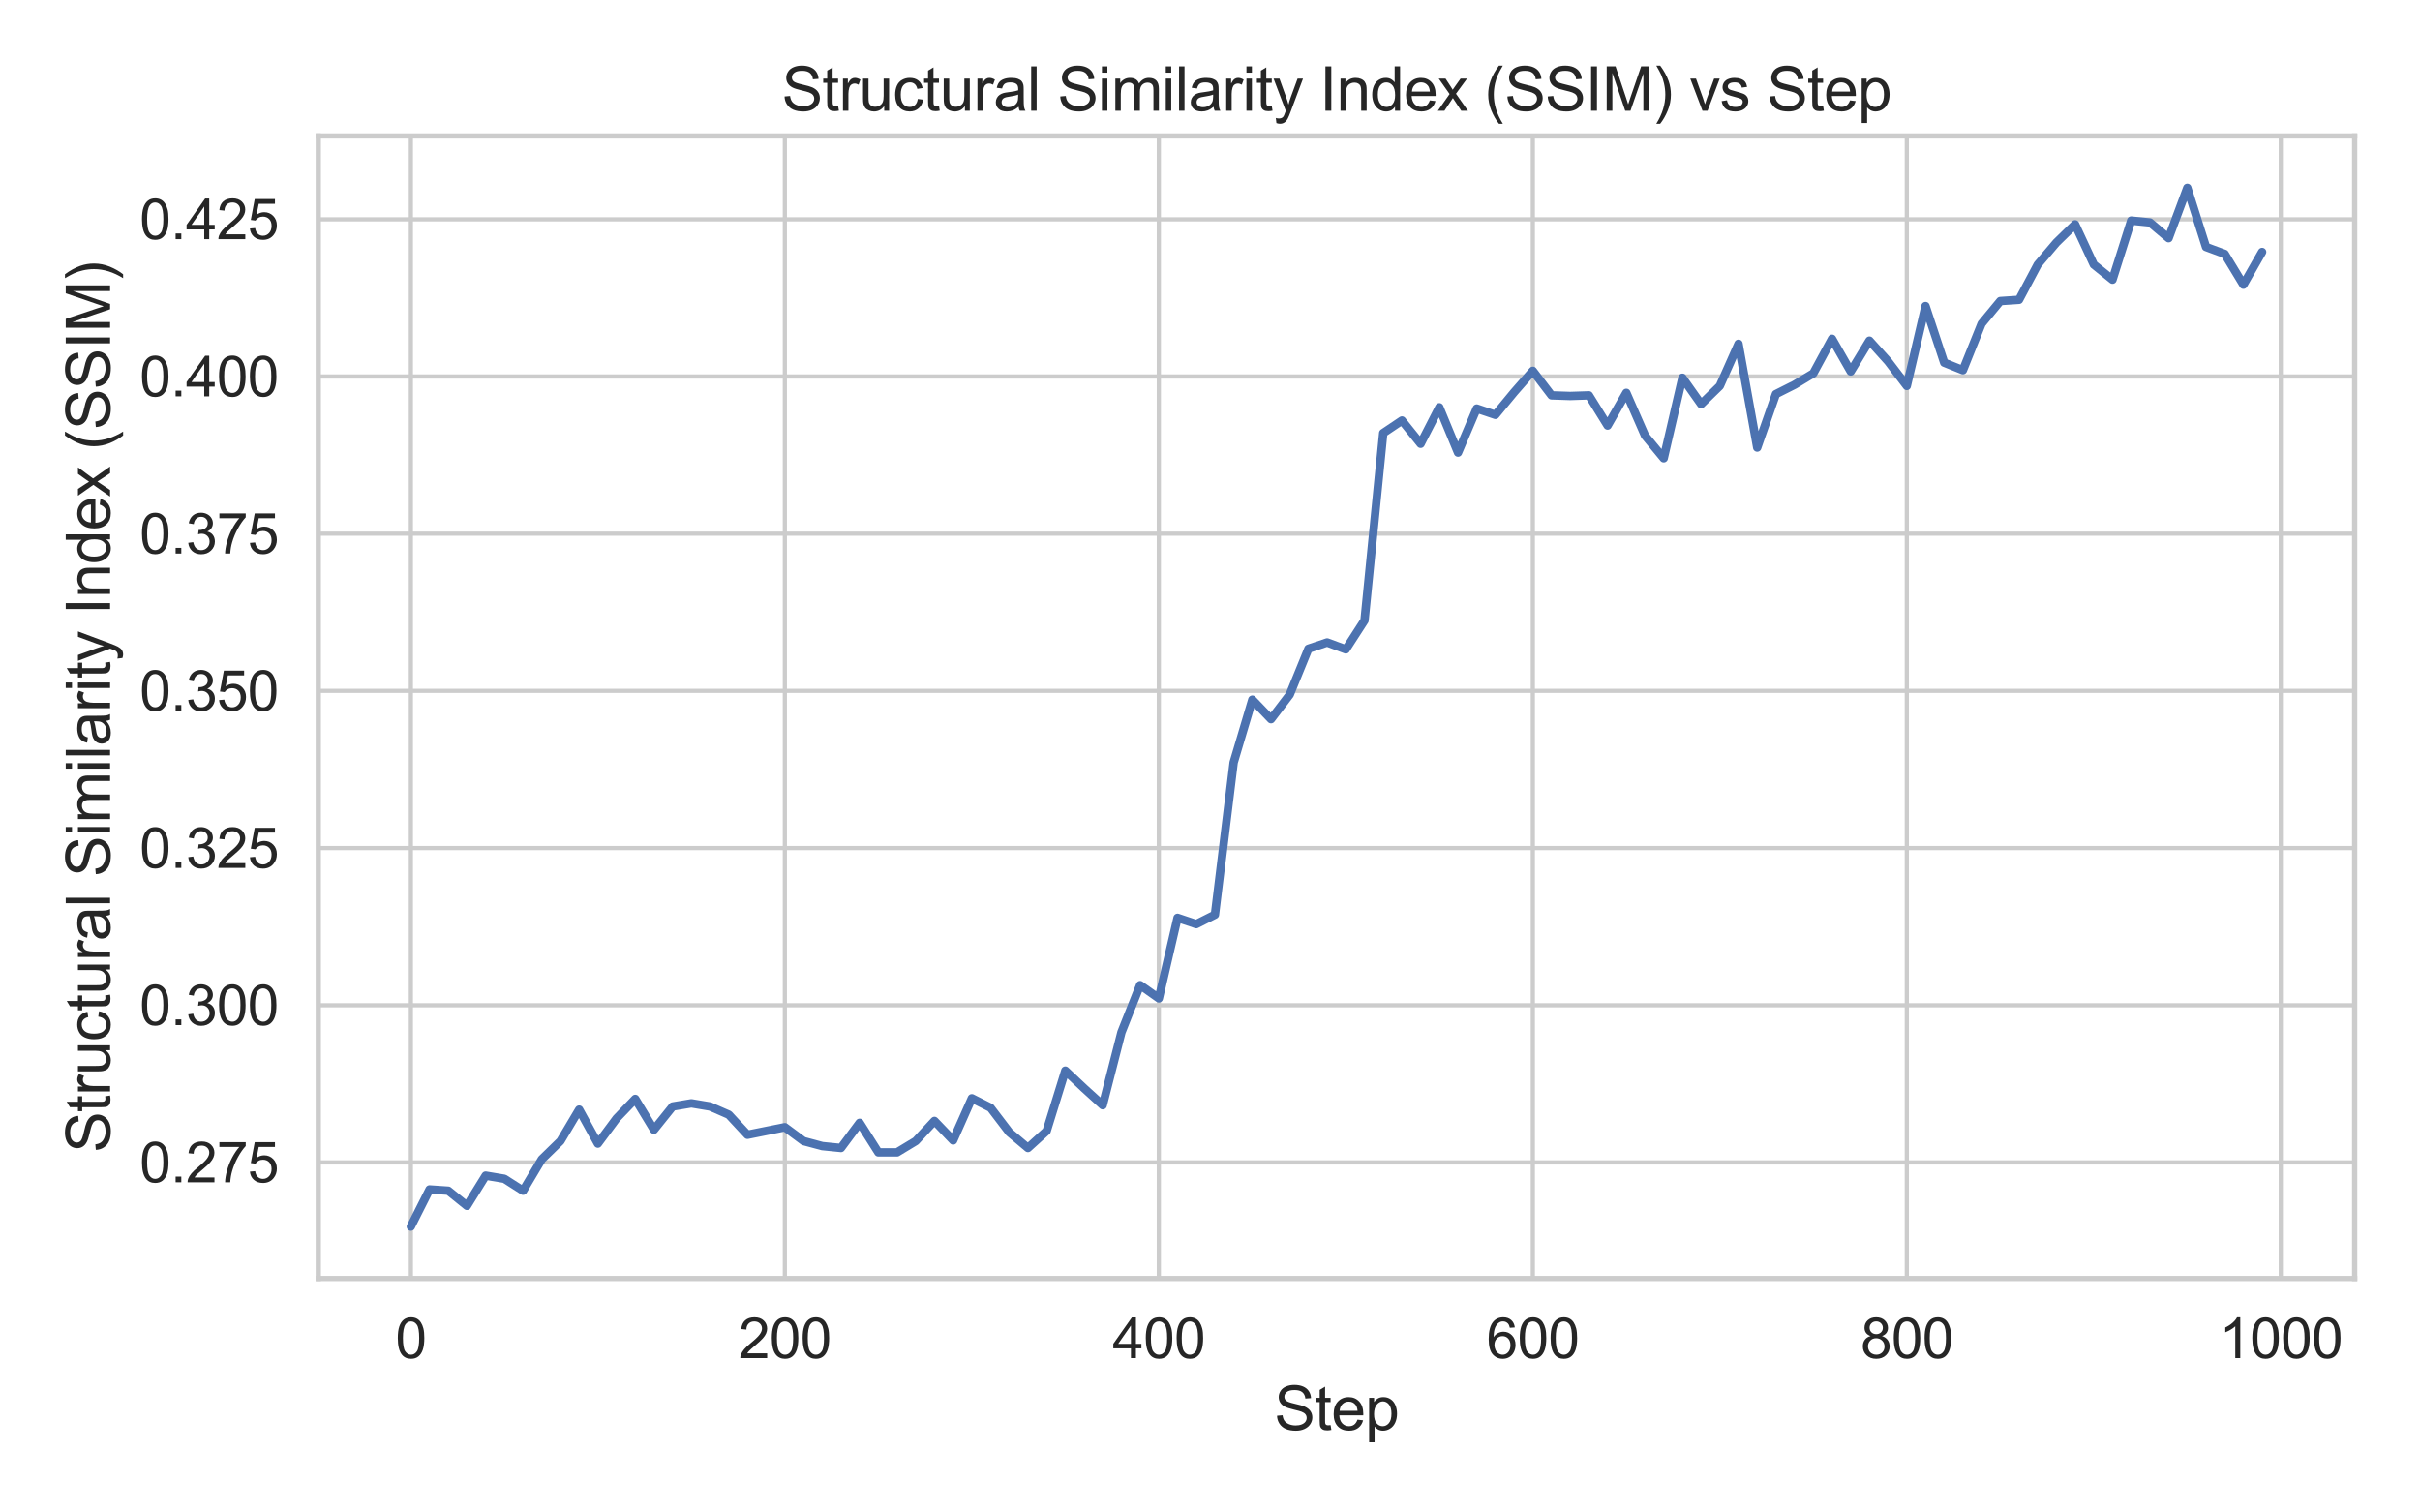 <?xml version="1.0" encoding="utf-8" standalone="no"?>
<!DOCTYPE svg PUBLIC "-//W3C//DTD SVG 1.1//EN"
  "http://www.w3.org/Graphics/SVG/1.1/DTD/svg11.dtd">
<svg xmlns:xlink="http://www.w3.org/1999/xlink" width="576pt" height="360pt" viewBox="0 0 576 360" xmlns="http://www.w3.org/2000/svg" version="1.1">
 <defs>
  <style type="text/css">*{stroke-linejoin: round; stroke-linecap: butt}</style>
 </defs>
 <g id="figure_1">
  <g id="patch_1">
   <path d="M 0 360 
L 576 360 
L 576 0 
L 0 0 
z
" style="fill: #ffffff"/>
  </g>
  <g id="axes_1">
   <g id="patch_2">
    <path d="M 75.762 304.308 
L 560.448 304.308 
L 560.448 32.352 
L 75.762 32.352 
z
" style="fill: #ffffff"/>
   </g>
   <g id="matplotlib.axis_1">
    <g id="xtick_1">
     <g id="line2d_1">
      <path d="M 97.793 304.308 
L 97.793 32.352 
" clip-path="url(#p679543b915)" style="fill: none; stroke: #cccccc; stroke-linecap: round"/>
     </g>
     <g id="text_1">
      <!-- 0 -->
      <g style="fill: #262626" transform="translate(94.123 323.256) scale(0.132 -0.132)">
       <defs>
        <path id="ArialMT-30" d="M 266 2259 
Q 266 3072 433 3567 
Q 600 4063 929 4331 
Q 1259 4600 1759 4600 
Q 2128 4600 2406 4451 
Q 2684 4303 2865 4023 
Q 3047 3744 3150 3342 
Q 3253 2941 3253 2259 
Q 3253 1453 3087 958 
Q 2922 463 2592 192 
Q 2263 -78 1759 -78 
Q 1097 -78 719 397 
Q 266 969 266 2259 
z
M 844 2259 
Q 844 1131 1108 757 
Q 1372 384 1759 384 
Q 2147 384 2411 759 
Q 2675 1134 2675 2259 
Q 2675 3391 2411 3762 
Q 2147 4134 1753 4134 
Q 1366 4134 1134 3806 
Q 844 3388 844 2259 
z
" transform="scale(0.016)"/>
       </defs>
       <use xlink:href="#ArialMT-30"/>
      </g>
     </g>
    </g>
    <g id="xtick_2">
     <g id="line2d_2">
      <path d="M 186.808 304.308 
L 186.808 32.352 
" clip-path="url(#p679543b915)" style="fill: none; stroke: #cccccc; stroke-linecap: round"/>
     </g>
     <g id="text_2">
      <!-- 200 -->
      <g style="fill: #262626" transform="translate(175.797 323.256) scale(0.132 -0.132)">
       <defs>
        <path id="ArialMT-32" d="M 3222 541 
L 3222 0 
L 194 0 
Q 188 203 259 391 
Q 375 700 629 1000 
Q 884 1300 1366 1694 
Q 2113 2306 2375 2664 
Q 2638 3022 2638 3341 
Q 2638 3675 2398 3904 
Q 2159 4134 1775 4134 
Q 1369 4134 1125 3890 
Q 881 3647 878 3216 
L 300 3275 
Q 359 3922 746 4261 
Q 1134 4600 1788 4600 
Q 2447 4600 2831 4234 
Q 3216 3869 3216 3328 
Q 3216 3053 3103 2787 
Q 2991 2522 2730 2228 
Q 2469 1934 1863 1422 
Q 1356 997 1212 845 
Q 1069 694 975 541 
L 3222 541 
z
" transform="scale(0.016)"/>
       </defs>
       <use xlink:href="#ArialMT-32"/>
       <use xlink:href="#ArialMT-30" x="55.615"/>
       <use xlink:href="#ArialMT-30" x="111.23"/>
      </g>
     </g>
    </g>
    <g id="xtick_3">
     <g id="line2d_3">
      <path d="M 275.823 304.308 
L 275.823 32.352 
" clip-path="url(#p679543b915)" style="fill: none; stroke: #cccccc; stroke-linecap: round"/>
     </g>
     <g id="text_3">
      <!-- 400 -->
      <g style="fill: #262626" transform="translate(264.812 323.256) scale(0.132 -0.132)">
       <defs>
        <path id="ArialMT-34" d="M 2069 0 
L 2069 1097 
L 81 1097 
L 81 1613 
L 2172 4581 
L 2631 4581 
L 2631 1613 
L 3250 1613 
L 3250 1097 
L 2631 1097 
L 2631 0 
L 2069 0 
z
M 2069 1613 
L 2069 3678 
L 634 1613 
L 2069 1613 
z
" transform="scale(0.016)"/>
       </defs>
       <use xlink:href="#ArialMT-34"/>
       <use xlink:href="#ArialMT-30" x="55.615"/>
       <use xlink:href="#ArialMT-30" x="111.23"/>
      </g>
     </g>
    </g>
    <g id="xtick_4">
     <g id="line2d_4">
      <path d="M 364.838 304.308 
L 364.838 32.352 
" clip-path="url(#p679543b915)" style="fill: none; stroke: #cccccc; stroke-linecap: round"/>
     </g>
     <g id="text_4">
      <!-- 600 -->
      <g style="fill: #262626" transform="translate(353.827 323.256) scale(0.132 -0.132)">
       <defs>
        <path id="ArialMT-36" d="M 3184 3459 
L 2625 3416 
Q 2550 3747 2413 3897 
Q 2184 4138 1850 4138 
Q 1581 4138 1378 3988 
Q 1113 3794 959 3422 
Q 806 3050 800 2363 
Q 1003 2672 1297 2822 
Q 1591 2972 1913 2972 
Q 2475 2972 2870 2558 
Q 3266 2144 3266 1488 
Q 3266 1056 3080 686 
Q 2894 316 2569 119 
Q 2244 -78 1831 -78 
Q 1128 -78 684 439 
Q 241 956 241 2144 
Q 241 3472 731 4075 
Q 1159 4600 1884 4600 
Q 2425 4600 2770 4297 
Q 3116 3994 3184 3459 
z
M 888 1484 
Q 888 1194 1011 928 
Q 1134 663 1356 523 
Q 1578 384 1822 384 
Q 2178 384 2434 671 
Q 2691 959 2691 1453 
Q 2691 1928 2437 2201 
Q 2184 2475 1800 2475 
Q 1419 2475 1153 2201 
Q 888 1928 888 1484 
z
" transform="scale(0.016)"/>
       </defs>
       <use xlink:href="#ArialMT-36"/>
       <use xlink:href="#ArialMT-30" x="55.615"/>
       <use xlink:href="#ArialMT-30" x="111.23"/>
      </g>
     </g>
    </g>
    <g id="xtick_5">
     <g id="line2d_5">
      <path d="M 453.853 304.308 
L 453.853 32.352 
" clip-path="url(#p679543b915)" style="fill: none; stroke: #cccccc; stroke-linecap: round"/>
     </g>
     <g id="text_5">
      <!-- 800 -->
      <g style="fill: #262626" transform="translate(442.842 323.256) scale(0.132 -0.132)">
       <defs>
        <path id="ArialMT-38" d="M 1131 2484 
Q 781 2613 612 2850 
Q 444 3088 444 3419 
Q 444 3919 803 4259 
Q 1163 4600 1759 4600 
Q 2359 4600 2725 4251 
Q 3091 3903 3091 3403 
Q 3091 3084 2923 2848 
Q 2756 2613 2416 2484 
Q 2838 2347 3058 2040 
Q 3278 1734 3278 1309 
Q 3278 722 2862 322 
Q 2447 -78 1769 -78 
Q 1091 -78 675 323 
Q 259 725 259 1325 
Q 259 1772 486 2073 
Q 713 2375 1131 2484 
z
M 1019 3438 
Q 1019 3113 1228 2906 
Q 1438 2700 1772 2700 
Q 2097 2700 2305 2904 
Q 2513 3109 2513 3406 
Q 2513 3716 2298 3927 
Q 2084 4138 1766 4138 
Q 1444 4138 1231 3931 
Q 1019 3725 1019 3438 
z
M 838 1322 
Q 838 1081 952 856 
Q 1066 631 1291 507 
Q 1516 384 1775 384 
Q 2178 384 2440 643 
Q 2703 903 2703 1303 
Q 2703 1709 2433 1975 
Q 2163 2241 1756 2241 
Q 1359 2241 1098 1978 
Q 838 1716 838 1322 
z
" transform="scale(0.016)"/>
       </defs>
       <use xlink:href="#ArialMT-38"/>
       <use xlink:href="#ArialMT-30" x="55.615"/>
       <use xlink:href="#ArialMT-30" x="111.23"/>
      </g>
     </g>
    </g>
    <g id="xtick_6">
     <g id="line2d_6">
      <path d="M 542.868 304.308 
L 542.868 32.352 
" clip-path="url(#p679543b915)" style="fill: none; stroke: #cccccc; stroke-linecap: round"/>
     </g>
     <g id="text_6">
      <!-- 1000 -->
      <g style="fill: #262626" transform="translate(528.187 323.256) scale(0.132 -0.132)">
       <defs>
        <path id="ArialMT-31" d="M 2384 0 
L 1822 0 
L 1822 3584 
Q 1619 3391 1289 3197 
Q 959 3003 697 2906 
L 697 3450 
Q 1169 3672 1522 3987 
Q 1875 4303 2022 4600 
L 2384 4600 
L 2384 0 
z
" transform="scale(0.016)"/>
       </defs>
       <use xlink:href="#ArialMT-31"/>
       <use xlink:href="#ArialMT-30" x="55.615"/>
       <use xlink:href="#ArialMT-30" x="111.23"/>
       <use xlink:href="#ArialMT-30" x="166.846"/>
      </g>
     </g>
    </g>
    <g id="text_7">
     <!-- Step -->
     <g style="fill: #262626" transform="translate(303.294 340.363) scale(0.144 -0.144)">
      <defs>
       <path id="ArialMT-53" d="M 288 1472 
L 859 1522 
Q 900 1178 1048 958 
Q 1197 738 1509 602 
Q 1822 466 2213 466 
Q 2559 466 2825 569 
Q 3091 672 3220 851 
Q 3350 1031 3350 1244 
Q 3350 1459 3225 1620 
Q 3100 1781 2813 1891 
Q 2628 1963 1997 2114 
Q 1366 2266 1113 2400 
Q 784 2572 623 2826 
Q 463 3081 463 3397 
Q 463 3744 659 4045 
Q 856 4347 1234 4503 
Q 1613 4659 2075 4659 
Q 2584 4659 2973 4495 
Q 3363 4331 3572 4012 
Q 3781 3694 3797 3291 
L 3216 3247 
Q 3169 3681 2898 3903 
Q 2628 4125 2100 4125 
Q 1550 4125 1298 3923 
Q 1047 3722 1047 3438 
Q 1047 3191 1225 3031 
Q 1400 2872 2139 2705 
Q 2878 2538 3153 2413 
Q 3553 2228 3743 1945 
Q 3934 1663 3934 1294 
Q 3934 928 3725 604 
Q 3516 281 3123 101 
Q 2731 -78 2241 -78 
Q 1619 -78 1198 103 
Q 778 284 539 648 
Q 300 1013 288 1472 
z
" transform="scale(0.016)"/>
       <path id="ArialMT-74" d="M 1650 503 
L 1731 6 
Q 1494 -44 1306 -44 
Q 1000 -44 831 53 
Q 663 150 594 308 
Q 525 466 525 972 
L 525 2881 
L 113 2881 
L 113 3319 
L 525 3319 
L 525 4141 
L 1084 4478 
L 1084 3319 
L 1650 3319 
L 1650 2881 
L 1084 2881 
L 1084 941 
Q 1084 700 1114 631 
Q 1144 563 1211 522 
Q 1278 481 1403 481 
Q 1497 481 1650 503 
z
" transform="scale(0.016)"/>
       <path id="ArialMT-65" d="M 2694 1069 
L 3275 997 
Q 3138 488 2766 206 
Q 2394 -75 1816 -75 
Q 1088 -75 661 373 
Q 234 822 234 1631 
Q 234 2469 665 2931 
Q 1097 3394 1784 3394 
Q 2450 3394 2872 2941 
Q 3294 2488 3294 1666 
Q 3294 1616 3291 1516 
L 816 1516 
Q 847 969 1125 678 
Q 1403 388 1819 388 
Q 2128 388 2347 550 
Q 2566 713 2694 1069 
z
M 847 1978 
L 2700 1978 
Q 2663 2397 2488 2606 
Q 2219 2931 1791 2931 
Q 1403 2931 1139 2672 
Q 875 2413 847 1978 
z
" transform="scale(0.016)"/>
       <path id="ArialMT-70" d="M 422 -1272 
L 422 3319 
L 934 3319 
L 934 2888 
Q 1116 3141 1344 3267 
Q 1572 3394 1897 3394 
Q 2322 3394 2647 3175 
Q 2972 2956 3137 2557 
Q 3303 2159 3303 1684 
Q 3303 1175 3120 767 
Q 2938 359 2589 142 
Q 2241 -75 1856 -75 
Q 1575 -75 1351 44 
Q 1128 163 984 344 
L 984 -1272 
L 422 -1272 
z
M 931 1641 
Q 931 1000 1190 694 
Q 1450 388 1819 388 
Q 2194 388 2461 705 
Q 2728 1022 2728 1688 
Q 2728 2322 2467 2637 
Q 2206 2953 1844 2953 
Q 1484 2953 1207 2617 
Q 931 2281 931 1641 
z
" transform="scale(0.016)"/>
      </defs>
      <use xlink:href="#ArialMT-53"/>
      <use xlink:href="#ArialMT-74" x="66.699"/>
      <use xlink:href="#ArialMT-65" x="94.482"/>
      <use xlink:href="#ArialMT-70" x="150.098"/>
     </g>
    </g>
   </g>
   <g id="matplotlib.axis_2">
    <g id="ytick_1">
     <g id="line2d_7">
      <path d="M 75.762 276.681 
L 560.448 276.681 
" clip-path="url(#p679543b915)" style="fill: none; stroke: #cccccc; stroke-linecap: round"/>
     </g>
     <g id="text_8">
      <!-- 0.275 -->
      <g style="fill: #262626" transform="translate(33.233 281.406) scale(0.132 -0.132)">
       <defs>
        <path id="ArialMT-2e" d="M 581 0 
L 581 641 
L 1222 641 
L 1222 0 
L 581 0 
z
" transform="scale(0.016)"/>
        <path id="ArialMT-37" d="M 303 3981 
L 303 4522 
L 3269 4522 
L 3269 4084 
Q 2831 3619 2401 2847 
Q 1972 2075 1738 1259 
Q 1569 684 1522 0 
L 944 0 
Q 953 541 1156 1306 
Q 1359 2072 1739 2783 
Q 2119 3494 2547 3981 
L 303 3981 
z
" transform="scale(0.016)"/>
        <path id="ArialMT-35" d="M 266 1200 
L 856 1250 
Q 922 819 1161 601 
Q 1400 384 1738 384 
Q 2144 384 2425 690 
Q 2706 997 2706 1503 
Q 2706 1984 2436 2262 
Q 2166 2541 1728 2541 
Q 1456 2541 1237 2417 
Q 1019 2294 894 2097 
L 366 2166 
L 809 4519 
L 3088 4519 
L 3088 3981 
L 1259 3981 
L 1013 2750 
Q 1425 3038 1878 3038 
Q 2478 3038 2890 2622 
Q 3303 2206 3303 1553 
Q 3303 931 2941 478 
Q 2500 -78 1738 -78 
Q 1113 -78 717 272 
Q 322 622 266 1200 
z
" transform="scale(0.016)"/>
       </defs>
       <use xlink:href="#ArialMT-30"/>
       <use xlink:href="#ArialMT-2e" x="55.615"/>
       <use xlink:href="#ArialMT-32" x="83.398"/>
       <use xlink:href="#ArialMT-37" x="139.014"/>
       <use xlink:href="#ArialMT-35" x="194.629"/>
      </g>
     </g>
    </g>
    <g id="ytick_2">
     <g id="line2d_8">
      <path d="M 75.762 239.267 
L 560.448 239.267 
" clip-path="url(#p679543b915)" style="fill: none; stroke: #cccccc; stroke-linecap: round"/>
     </g>
     <g id="text_9">
      <!-- 0.300 -->
      <g style="fill: #262626" transform="translate(33.233 243.991) scale(0.132 -0.132)">
       <defs>
        <path id="ArialMT-33" d="M 269 1209 
L 831 1284 
Q 928 806 1161 595 
Q 1394 384 1728 384 
Q 2125 384 2398 659 
Q 2672 934 2672 1341 
Q 2672 1728 2419 1979 
Q 2166 2231 1775 2231 
Q 1616 2231 1378 2169 
L 1441 2663 
Q 1497 2656 1531 2656 
Q 1891 2656 2178 2843 
Q 2466 3031 2466 3422 
Q 2466 3731 2256 3934 
Q 2047 4138 1716 4138 
Q 1388 4138 1169 3931 
Q 950 3725 888 3313 
L 325 3413 
Q 428 3978 793 4289 
Q 1159 4600 1703 4600 
Q 2078 4600 2393 4439 
Q 2709 4278 2876 4000 
Q 3044 3722 3044 3409 
Q 3044 3113 2884 2869 
Q 2725 2625 2413 2481 
Q 2819 2388 3044 2092 
Q 3269 1797 3269 1353 
Q 3269 753 2831 336 
Q 2394 -81 1725 -81 
Q 1122 -81 723 278 
Q 325 638 269 1209 
z
" transform="scale(0.016)"/>
       </defs>
       <use xlink:href="#ArialMT-30"/>
       <use xlink:href="#ArialMT-2e" x="55.615"/>
       <use xlink:href="#ArialMT-33" x="83.398"/>
       <use xlink:href="#ArialMT-30" x="139.014"/>
       <use xlink:href="#ArialMT-30" x="194.629"/>
      </g>
     </g>
    </g>
    <g id="ytick_3">
     <g id="line2d_9">
      <path d="M 75.762 201.853 
L 560.448 201.853 
" clip-path="url(#p679543b915)" style="fill: none; stroke: #cccccc; stroke-linecap: round"/>
     </g>
     <g id="text_10">
      <!-- 0.325 -->
      <g style="fill: #262626" transform="translate(33.233 206.577) scale(0.132 -0.132)">
       <use xlink:href="#ArialMT-30"/>
       <use xlink:href="#ArialMT-2e" x="55.615"/>
       <use xlink:href="#ArialMT-33" x="83.398"/>
       <use xlink:href="#ArialMT-32" x="139.014"/>
       <use xlink:href="#ArialMT-35" x="194.629"/>
      </g>
     </g>
    </g>
    <g id="ytick_4">
     <g id="line2d_10">
      <path d="M 75.762 164.439 
L 560.448 164.439 
" clip-path="url(#p679543b915)" style="fill: none; stroke: #cccccc; stroke-linecap: round"/>
     </g>
     <g id="text_11">
      <!-- 0.350 -->
      <g style="fill: #262626" transform="translate(33.233 169.163) scale(0.132 -0.132)">
       <use xlink:href="#ArialMT-30"/>
       <use xlink:href="#ArialMT-2e" x="55.615"/>
       <use xlink:href="#ArialMT-33" x="83.398"/>
       <use xlink:href="#ArialMT-35" x="139.014"/>
       <use xlink:href="#ArialMT-30" x="194.629"/>
      </g>
     </g>
    </g>
    <g id="ytick_5">
     <g id="line2d_11">
      <path d="M 75.762 127.025 
L 560.448 127.025 
" clip-path="url(#p679543b915)" style="fill: none; stroke: #cccccc; stroke-linecap: round"/>
     </g>
     <g id="text_12">
      <!-- 0.375 -->
      <g style="fill: #262626" transform="translate(33.233 131.749) scale(0.132 -0.132)">
       <use xlink:href="#ArialMT-30"/>
       <use xlink:href="#ArialMT-2e" x="55.615"/>
       <use xlink:href="#ArialMT-33" x="83.398"/>
       <use xlink:href="#ArialMT-37" x="139.014"/>
       <use xlink:href="#ArialMT-35" x="194.629"/>
      </g>
     </g>
    </g>
    <g id="ytick_6">
     <g id="line2d_12">
      <path d="M 75.762 89.611 
L 560.448 89.611 
" clip-path="url(#p679543b915)" style="fill: none; stroke: #cccccc; stroke-linecap: round"/>
     </g>
     <g id="text_13">
      <!-- 0.400 -->
      <g style="fill: #262626" transform="translate(33.233 94.335) scale(0.132 -0.132)">
       <use xlink:href="#ArialMT-30"/>
       <use xlink:href="#ArialMT-2e" x="55.615"/>
       <use xlink:href="#ArialMT-34" x="83.398"/>
       <use xlink:href="#ArialMT-30" x="139.014"/>
       <use xlink:href="#ArialMT-30" x="194.629"/>
      </g>
     </g>
    </g>
    <g id="ytick_7">
     <g id="line2d_13">
      <path d="M 75.762 52.196 
L 560.448 52.196 
" clip-path="url(#p679543b915)" style="fill: none; stroke: #cccccc; stroke-linecap: round"/>
     </g>
     <g id="text_14">
      <!-- 0.425 -->
      <g style="fill: #262626" transform="translate(33.233 56.921) scale(0.132 -0.132)">
       <use xlink:href="#ArialMT-30"/>
       <use xlink:href="#ArialMT-2e" x="55.615"/>
       <use xlink:href="#ArialMT-34" x="83.398"/>
       <use xlink:href="#ArialMT-32" x="139.014"/>
       <use xlink:href="#ArialMT-35" x="194.629"/>
      </g>
     </g>
    </g>
    <g id="text_15">
     <!-- Structural Similarity Index (SSIM) -->
     <g style="fill: #262626" transform="translate(26.202 274.35) rotate(-90) scale(0.144 -0.144)">
      <defs>
       <path id="ArialMT-72" d="M 416 0 
L 416 3319 
L 922 3319 
L 922 2816 
Q 1116 3169 1280 3281 
Q 1444 3394 1641 3394 
Q 1925 3394 2219 3213 
L 2025 2691 
Q 1819 2813 1613 2813 
Q 1428 2813 1281 2702 
Q 1134 2591 1072 2394 
Q 978 2094 978 1738 
L 978 0 
L 416 0 
z
" transform="scale(0.016)"/>
       <path id="ArialMT-75" d="M 2597 0 
L 2597 488 
Q 2209 -75 1544 -75 
Q 1250 -75 995 37 
Q 741 150 617 320 
Q 494 491 444 738 
Q 409 903 409 1263 
L 409 3319 
L 972 3319 
L 972 1478 
Q 972 1038 1006 884 
Q 1059 663 1231 536 
Q 1403 409 1656 409 
Q 1909 409 2131 539 
Q 2353 669 2445 892 
Q 2538 1116 2538 1541 
L 2538 3319 
L 3100 3319 
L 3100 0 
L 2597 0 
z
" transform="scale(0.016)"/>
       <path id="ArialMT-63" d="M 2588 1216 
L 3141 1144 
Q 3050 572 2676 248 
Q 2303 -75 1759 -75 
Q 1078 -75 664 370 
Q 250 816 250 1647 
Q 250 2184 428 2587 
Q 606 2991 970 3192 
Q 1334 3394 1763 3394 
Q 2303 3394 2647 3120 
Q 2991 2847 3088 2344 
L 2541 2259 
Q 2463 2594 2264 2762 
Q 2066 2931 1784 2931 
Q 1359 2931 1093 2626 
Q 828 2322 828 1663 
Q 828 994 1084 691 
Q 1341 388 1753 388 
Q 2084 388 2306 591 
Q 2528 794 2588 1216 
z
" transform="scale(0.016)"/>
       <path id="ArialMT-61" d="M 2588 409 
Q 2275 144 1986 34 
Q 1697 -75 1366 -75 
Q 819 -75 525 192 
Q 231 459 231 875 
Q 231 1119 342 1320 
Q 453 1522 633 1644 
Q 813 1766 1038 1828 
Q 1203 1872 1538 1913 
Q 2219 1994 2541 2106 
Q 2544 2222 2544 2253 
Q 2544 2597 2384 2738 
Q 2169 2928 1744 2928 
Q 1347 2928 1158 2789 
Q 969 2650 878 2297 
L 328 2372 
Q 403 2725 575 2942 
Q 747 3159 1072 3276 
Q 1397 3394 1825 3394 
Q 2250 3394 2515 3294 
Q 2781 3194 2906 3042 
Q 3031 2891 3081 2659 
Q 3109 2516 3109 2141 
L 3109 1391 
Q 3109 606 3145 398 
Q 3181 191 3288 0 
L 2700 0 
Q 2613 175 2588 409 
z
M 2541 1666 
Q 2234 1541 1622 1453 
Q 1275 1403 1131 1340 
Q 988 1278 909 1158 
Q 831 1038 831 891 
Q 831 666 1001 516 
Q 1172 366 1500 366 
Q 1825 366 2078 508 
Q 2331 650 2450 897 
Q 2541 1088 2541 1459 
L 2541 1666 
z
" transform="scale(0.016)"/>
       <path id="ArialMT-6c" d="M 409 0 
L 409 4581 
L 972 4581 
L 972 0 
L 409 0 
z
" transform="scale(0.016)"/>
       <path id="ArialMT-20" transform="scale(0.016)"/>
       <path id="ArialMT-69" d="M 425 3934 
L 425 4581 
L 988 4581 
L 988 3934 
L 425 3934 
z
M 425 0 
L 425 3319 
L 988 3319 
L 988 0 
L 425 0 
z
" transform="scale(0.016)"/>
       <path id="ArialMT-6d" d="M 422 0 
L 422 3319 
L 925 3319 
L 925 2853 
Q 1081 3097 1340 3245 
Q 1600 3394 1931 3394 
Q 2300 3394 2536 3241 
Q 2772 3088 2869 2813 
Q 3263 3394 3894 3394 
Q 4388 3394 4653 3120 
Q 4919 2847 4919 2278 
L 4919 0 
L 4359 0 
L 4359 2091 
Q 4359 2428 4304 2576 
Q 4250 2725 4106 2815 
Q 3963 2906 3769 2906 
Q 3419 2906 3187 2673 
Q 2956 2441 2956 1928 
L 2956 0 
L 2394 0 
L 2394 2156 
Q 2394 2531 2256 2718 
Q 2119 2906 1806 2906 
Q 1569 2906 1367 2781 
Q 1166 2656 1075 2415 
Q 984 2175 984 1722 
L 984 0 
L 422 0 
z
" transform="scale(0.016)"/>
       <path id="ArialMT-79" d="M 397 -1278 
L 334 -750 
Q 519 -800 656 -800 
Q 844 -800 956 -737 
Q 1069 -675 1141 -563 
Q 1194 -478 1313 -144 
Q 1328 -97 1363 -6 
L 103 3319 
L 709 3319 
L 1400 1397 
Q 1534 1031 1641 628 
Q 1738 1016 1872 1384 
L 2581 3319 
L 3144 3319 
L 1881 -56 
Q 1678 -603 1566 -809 
Q 1416 -1088 1222 -1217 
Q 1028 -1347 759 -1347 
Q 597 -1347 397 -1278 
z
" transform="scale(0.016)"/>
       <path id="ArialMT-49" d="M 597 0 
L 597 4581 
L 1203 4581 
L 1203 0 
L 597 0 
z
" transform="scale(0.016)"/>
       <path id="ArialMT-6e" d="M 422 0 
L 422 3319 
L 928 3319 
L 928 2847 
Q 1294 3394 1984 3394 
Q 2284 3394 2536 3286 
Q 2788 3178 2913 3003 
Q 3038 2828 3088 2588 
Q 3119 2431 3119 2041 
L 3119 0 
L 2556 0 
L 2556 2019 
Q 2556 2363 2490 2533 
Q 2425 2703 2258 2804 
Q 2091 2906 1866 2906 
Q 1506 2906 1245 2678 
Q 984 2450 984 1813 
L 984 0 
L 422 0 
z
" transform="scale(0.016)"/>
       <path id="ArialMT-64" d="M 2575 0 
L 2575 419 
Q 2259 -75 1647 -75 
Q 1250 -75 917 144 
Q 584 363 401 755 
Q 219 1147 219 1656 
Q 219 2153 384 2558 
Q 550 2963 881 3178 
Q 1213 3394 1622 3394 
Q 1922 3394 2156 3267 
Q 2391 3141 2538 2938 
L 2538 4581 
L 3097 4581 
L 3097 0 
L 2575 0 
z
M 797 1656 
Q 797 1019 1065 703 
Q 1334 388 1700 388 
Q 2069 388 2326 689 
Q 2584 991 2584 1609 
Q 2584 2291 2321 2609 
Q 2059 2928 1675 2928 
Q 1300 2928 1048 2622 
Q 797 2316 797 1656 
z
" transform="scale(0.016)"/>
       <path id="ArialMT-78" d="M 47 0 
L 1259 1725 
L 138 3319 
L 841 3319 
L 1350 2541 
Q 1494 2319 1581 2169 
Q 1719 2375 1834 2534 
L 2394 3319 
L 3066 3319 
L 1919 1756 
L 3153 0 
L 2463 0 
L 1781 1031 
L 1600 1309 
L 728 0 
L 47 0 
z
" transform="scale(0.016)"/>
       <path id="ArialMT-28" d="M 1497 -1347 
Q 1031 -759 709 28 
Q 388 816 388 1659 
Q 388 2403 628 3084 
Q 909 3875 1497 4659 
L 1900 4659 
Q 1522 4009 1400 3731 
Q 1209 3300 1100 2831 
Q 966 2247 966 1656 
Q 966 153 1900 -1347 
L 1497 -1347 
z
" transform="scale(0.016)"/>
       <path id="ArialMT-4d" d="M 475 0 
L 475 4581 
L 1388 4581 
L 2472 1338 
Q 2622 884 2691 659 
Q 2769 909 2934 1394 
L 4031 4581 
L 4847 4581 
L 4847 0 
L 4263 0 
L 4263 3834 
L 2931 0 
L 2384 0 
L 1059 3900 
L 1059 0 
L 475 0 
z
" transform="scale(0.016)"/>
       <path id="ArialMT-29" d="M 791 -1347 
L 388 -1347 
Q 1322 153 1322 1656 
Q 1322 2244 1188 2822 
Q 1081 3291 891 3722 
Q 769 4003 388 4659 
L 791 4659 
Q 1378 3875 1659 3084 
Q 1900 2403 1900 1659 
Q 1900 816 1576 28 
Q 1253 -759 791 -1347 
z
" transform="scale(0.016)"/>
      </defs>
      <use xlink:href="#ArialMT-53"/>
      <use xlink:href="#ArialMT-74" x="66.699"/>
      <use xlink:href="#ArialMT-72" x="94.482"/>
      <use xlink:href="#ArialMT-75" x="127.783"/>
      <use xlink:href="#ArialMT-63" x="183.398"/>
      <use xlink:href="#ArialMT-74" x="233.398"/>
      <use xlink:href="#ArialMT-75" x="261.182"/>
      <use xlink:href="#ArialMT-72" x="316.797"/>
      <use xlink:href="#ArialMT-61" x="350.098"/>
      <use xlink:href="#ArialMT-6c" x="405.713"/>
      <use xlink:href="#ArialMT-20" x="427.93"/>
      <use xlink:href="#ArialMT-53" x="455.713"/>
      <use xlink:href="#ArialMT-69" x="522.412"/>
      <use xlink:href="#ArialMT-6d" x="544.629"/>
      <use xlink:href="#ArialMT-69" x="627.93"/>
      <use xlink:href="#ArialMT-6c" x="650.146"/>
      <use xlink:href="#ArialMT-61" x="672.363"/>
      <use xlink:href="#ArialMT-72" x="727.979"/>
      <use xlink:href="#ArialMT-69" x="761.279"/>
      <use xlink:href="#ArialMT-74" x="783.496"/>
      <use xlink:href="#ArialMT-79" x="811.279"/>
      <use xlink:href="#ArialMT-20" x="861.279"/>
      <use xlink:href="#ArialMT-49" x="889.062"/>
      <use xlink:href="#ArialMT-6e" x="916.846"/>
      <use xlink:href="#ArialMT-64" x="972.461"/>
      <use xlink:href="#ArialMT-65" x="1028.076"/>
      <use xlink:href="#ArialMT-78" x="1083.691"/>
      <use xlink:href="#ArialMT-20" x="1133.691"/>
      <use xlink:href="#ArialMT-28" x="1161.475"/>
      <use xlink:href="#ArialMT-53" x="1194.775"/>
      <use xlink:href="#ArialMT-53" x="1261.475"/>
      <use xlink:href="#ArialMT-49" x="1328.174"/>
      <use xlink:href="#ArialMT-4d" x="1355.957"/>
      <use xlink:href="#ArialMT-29" x="1439.258"/>
     </g>
    </g>
   </g>
   <g id="PolyCollection_1"/>
   <g id="line2d_14">
    <path d="M 97.793 291.946 
L 102.244 283.117 
L 106.695 283.416 
L 111.145 287.008 
L 115.596 279.824 
L 120.047 280.572 
L 124.498 283.416 
L 128.948 275.933 
L 133.399 271.593 
L 137.85 264.11 
L 142.301 272.192 
L 146.751 266.205 
L 151.202 261.566 
L 155.653 268.899 
L 160.104 263.362 
L 164.554 262.614 
L 169.005 263.362 
L 173.456 265.307 
L 177.907 270.096 
L 182.357 269.199 
L 186.808 268.301 
L 191.259 271.593 
L 195.71 272.79 
L 200.16 273.239 
L 204.611 267.253 
L 209.062 274.287 
L 213.513 274.287 
L 217.963 271.593 
L 222.414 266.804 
L 226.865 271.443 
L 231.315 261.416 
L 235.766 263.661 
L 240.217 269.498 
L 244.668 273.239 
L 249.118 269.199 
L 253.569 254.832 
L 258.02 259.022 
L 262.471 263.063 
L 266.921 245.702 
L 271.372 234.478 
L 275.823 237.621 
L 280.274 218.465 
L 284.724 219.962 
L 289.175 217.717 
L 293.626 181.5 
L 298.077 166.534 
L 302.527 171.173 
L 306.978 165.337 
L 311.429 154.412 
L 315.88 152.915 
L 320.33 154.562 
L 324.781 147.677 
L 329.232 103.08 
L 333.683 100.087 
L 338.133 105.624 
L 342.584 96.944 
L 347.035 107.719 
L 351.486 97.243 
L 355.936 98.74 
L 360.387 93.352 
L 364.838 88.264 
L 369.289 94.1 
L 373.739 94.25 
L 378.19 94.1 
L 382.641 101.284 
L 387.092 93.502 
L 391.542 103.678 
L 395.993 109.066 
L 400.444 89.91 
L 404.895 96.196 
L 409.345 91.855 
L 413.796 81.828 
L 418.247 106.522 
L 422.697 93.801 
L 427.148 91.556 
L 431.599 88.862 
L 436.05 80.631 
L 440.5 88.413 
L 444.951 81.08 
L 449.402 86.019 
L 453.853 91.855 
L 458.303 72.849 
L 462.754 86.318 
L 467.205 88.114 
L 471.656 77.039 
L 476.106 71.652 
L 480.557 71.353 
L 485.008 62.972 
L 489.459 57.734 
L 493.909 53.394 
L 498.36 62.972 
L 502.811 66.564 
L 507.262 52.496 
L 511.712 52.945 
L 516.163 56.686 
L 520.614 44.714 
L 525.065 58.781 
L 529.515 60.428 
L 533.966 67.761 
L 538.417 59.979 
" clip-path="url(#p679543b915)" style="fill: none; stroke: #4c72b0; stroke-width: 2; stroke-linecap: round"/>
   </g>
   <g id="patch_3">
    <path d="M 75.762 304.308 
L 75.762 32.352 
" style="fill: none; stroke: #cccccc; stroke-width: 1.25; stroke-linejoin: miter; stroke-linecap: square"/>
   </g>
   <g id="patch_4">
    <path d="M 560.448 304.308 
L 560.448 32.352 
" style="fill: none; stroke: #cccccc; stroke-width: 1.25; stroke-linejoin: miter; stroke-linecap: square"/>
   </g>
   <g id="patch_5">
    <path d="M 75.762 304.308 
L 560.448 304.308 
" style="fill: none; stroke: #cccccc; stroke-width: 1.25; stroke-linejoin: miter; stroke-linecap: square"/>
   </g>
   <g id="patch_6">
    <path d="M 75.762 32.352 
L 560.448 32.352 
" style="fill: none; stroke: #cccccc; stroke-width: 1.25; stroke-linejoin: miter; stroke-linecap: square"/>
   </g>
   <g id="text_16">
    <!-- Structural Similarity Index (SSIM) vs Step -->
    <g style="fill: #262626" transform="translate(186.074 26.352) scale(0.144 -0.144)">
     <defs>
      <path id="ArialMT-76" d="M 1344 0 
L 81 3319 
L 675 3319 
L 1388 1331 
Q 1503 1009 1600 663 
Q 1675 925 1809 1294 
L 2547 3319 
L 3125 3319 
L 1869 0 
L 1344 0 
z
" transform="scale(0.016)"/>
      <path id="ArialMT-73" d="M 197 991 
L 753 1078 
Q 800 744 1014 566 
Q 1228 388 1613 388 
Q 2000 388 2187 545 
Q 2375 703 2375 916 
Q 2375 1106 2209 1216 
Q 2094 1291 1634 1406 
Q 1016 1563 777 1677 
Q 538 1791 414 1992 
Q 291 2194 291 2438 
Q 291 2659 392 2848 
Q 494 3038 669 3163 
Q 800 3259 1026 3326 
Q 1253 3394 1513 3394 
Q 1903 3394 2198 3281 
Q 2494 3169 2634 2976 
Q 2775 2784 2828 2463 
L 2278 2388 
Q 2241 2644 2061 2787 
Q 1881 2931 1553 2931 
Q 1166 2931 1000 2803 
Q 834 2675 834 2503 
Q 834 2394 903 2306 
Q 972 2216 1119 2156 
Q 1203 2125 1616 2013 
Q 2213 1853 2448 1751 
Q 2684 1650 2818 1456 
Q 2953 1263 2953 975 
Q 2953 694 2789 445 
Q 2625 197 2315 61 
Q 2006 -75 1616 -75 
Q 969 -75 630 194 
Q 291 463 197 991 
z
" transform="scale(0.016)"/>
     </defs>
     <use xlink:href="#ArialMT-53"/>
     <use xlink:href="#ArialMT-74" x="66.699"/>
     <use xlink:href="#ArialMT-72" x="94.482"/>
     <use xlink:href="#ArialMT-75" x="127.783"/>
     <use xlink:href="#ArialMT-63" x="183.398"/>
     <use xlink:href="#ArialMT-74" x="233.398"/>
     <use xlink:href="#ArialMT-75" x="261.182"/>
     <use xlink:href="#ArialMT-72" x="316.797"/>
     <use xlink:href="#ArialMT-61" x="350.098"/>
     <use xlink:href="#ArialMT-6c" x="405.713"/>
     <use xlink:href="#ArialMT-20" x="427.93"/>
     <use xlink:href="#ArialMT-53" x="455.713"/>
     <use xlink:href="#ArialMT-69" x="522.412"/>
     <use xlink:href="#ArialMT-6d" x="544.629"/>
     <use xlink:href="#ArialMT-69" x="627.93"/>
     <use xlink:href="#ArialMT-6c" x="650.146"/>
     <use xlink:href="#ArialMT-61" x="672.363"/>
     <use xlink:href="#ArialMT-72" x="727.979"/>
     <use xlink:href="#ArialMT-69" x="761.279"/>
     <use xlink:href="#ArialMT-74" x="783.496"/>
     <use xlink:href="#ArialMT-79" x="811.279"/>
     <use xlink:href="#ArialMT-20" x="861.279"/>
     <use xlink:href="#ArialMT-49" x="889.062"/>
     <use xlink:href="#ArialMT-6e" x="916.846"/>
     <use xlink:href="#ArialMT-64" x="972.461"/>
     <use xlink:href="#ArialMT-65" x="1028.076"/>
     <use xlink:href="#ArialMT-78" x="1083.691"/>
     <use xlink:href="#ArialMT-20" x="1133.691"/>
     <use xlink:href="#ArialMT-28" x="1161.475"/>
     <use xlink:href="#ArialMT-53" x="1194.775"/>
     <use xlink:href="#ArialMT-53" x="1261.475"/>
     <use xlink:href="#ArialMT-49" x="1328.174"/>
     <use xlink:href="#ArialMT-4d" x="1355.957"/>
     <use xlink:href="#ArialMT-29" x="1439.258"/>
     <use xlink:href="#ArialMT-20" x="1472.559"/>
     <use xlink:href="#ArialMT-76" x="1500.342"/>
     <use xlink:href="#ArialMT-73" x="1550.342"/>
     <use xlink:href="#ArialMT-20" x="1600.342"/>
     <use xlink:href="#ArialMT-53" x="1628.125"/>
     <use xlink:href="#ArialMT-74" x="1694.824"/>
     <use xlink:href="#ArialMT-65" x="1722.607"/>
     <use xlink:href="#ArialMT-70" x="1778.223"/>
    </g>
   </g>
  </g>
 </g>
 <defs>
  <clipPath id="p679543b915">
   <rect x="75.762" y="32.352" width="484.686" height="271.956"/>
  </clipPath>
 </defs>
</svg>
